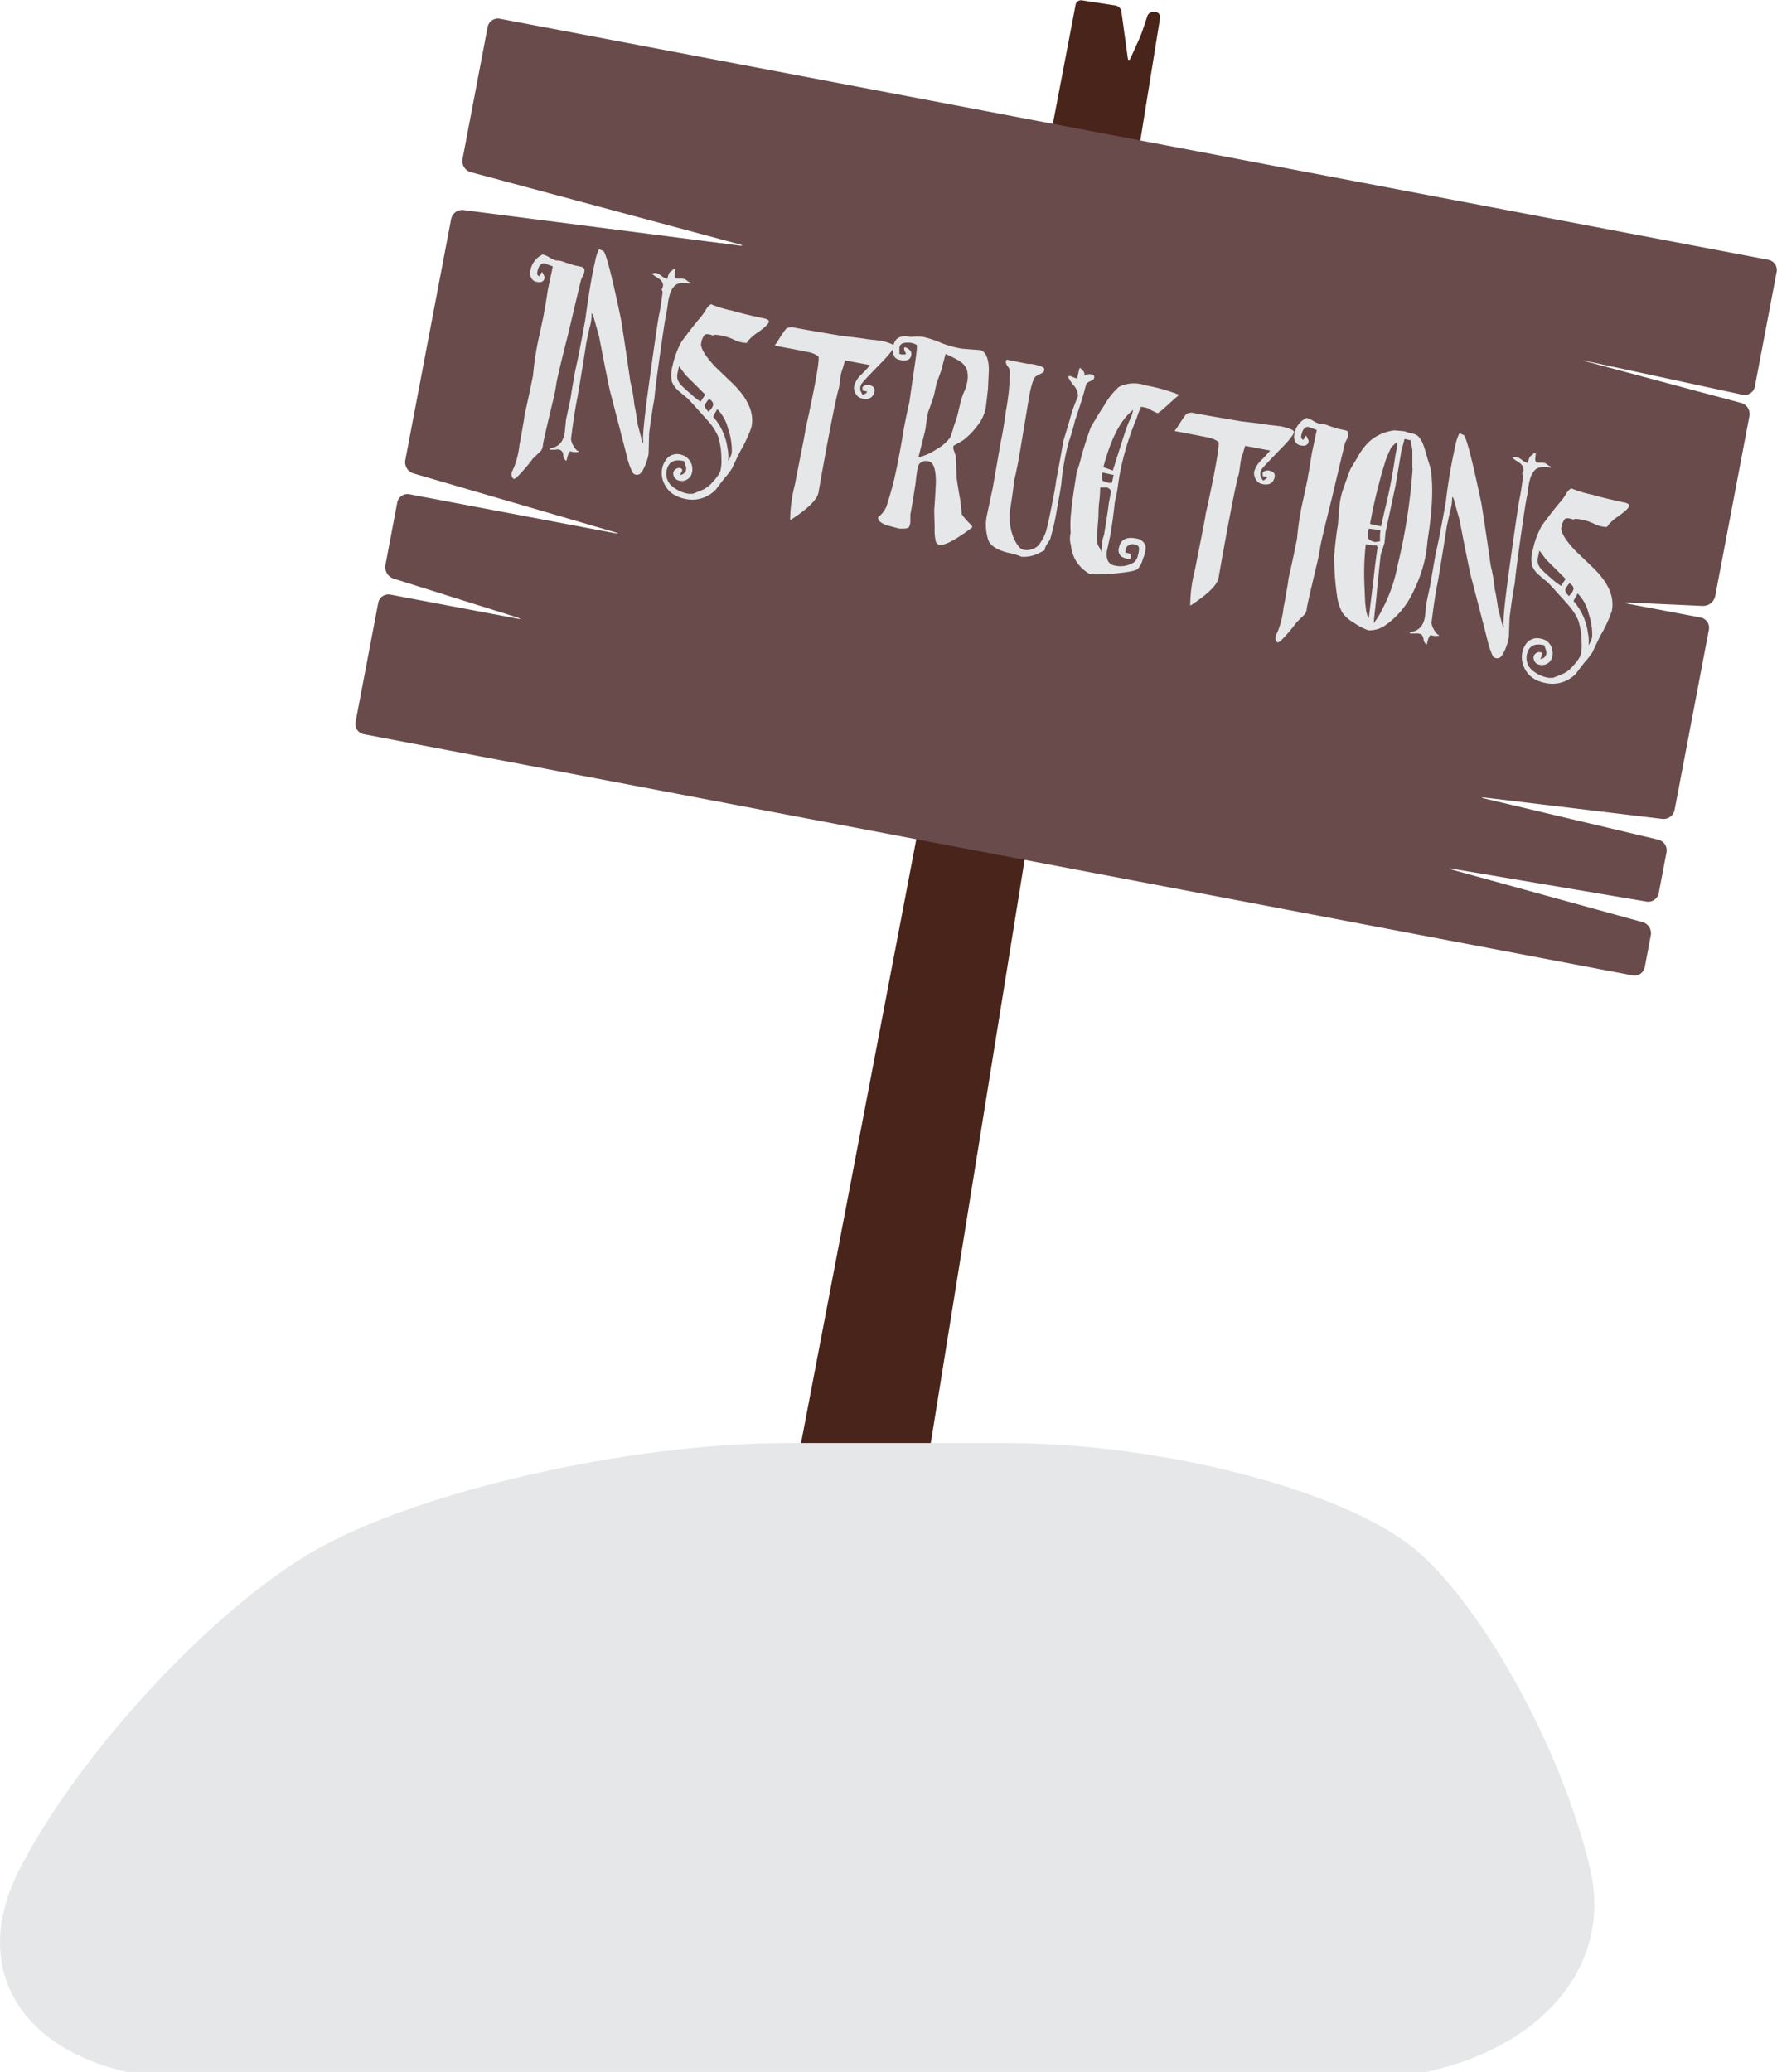 <svg xmlns="http://www.w3.org/2000/svg" width="340.69" height="397.23" viewBox="0 0 340.69 397.23"><defs><style>.cls-1{fill:#49241a;}.cls-2{fill:#694b4b;}.cls-3{fill:#e6e7e8;}</style></defs><title>instructions_button</title><g id="Layer_4" data-name="Layer 4"><path class="cls-1" d="M151.18,289.22a1.24,1.24,0,0,0,.75,1.33l22,8a.8.8,0,0,0,1.1-.64L222.41,3.44a1,1,0,0,0-.83-1.15l-.33,0A1.21,1.21,0,0,0,220,3l-.9,2.7c-.17.52-.5,1.36-.73,1.86l-.4.89-.82,1.82-.4.88c-.23.51-.47.47-.54-.08L215,2.21a1.4,1.4,0,0,0-1.12-1.15l-6.48-1a1.06,1.06,0,0,0-1.18.83Z"/><path class="cls-2" d="M95.82,3.59a2,2,0,0,0-2.33,1.59L88.67,30.52A2.21,2.21,0,0,0,90.23,33l51.3,13.78c1.07.28,1,.4-.05.26L88.85,40.27A2.16,2.16,0,0,0,86.49,42L77.7,88.24a2.26,2.26,0,0,0,1.55,2.52L117.76,102c1,.31,1,.39-.05.19L78.5,94.76a2,2,0,0,0-2.34,1.59l-2.27,12a2.33,2.33,0,0,0,1.53,2.57L99,118.33c1,.34,1,.44-.06.23L74.85,114a2,2,0,0,0-2.34,1.6l-4.34,22.83a2,2,0,0,0,1.59,2.34L313,187a2,2,0,0,0,2.34-1.59l1.16-6.11a2.21,2.21,0,0,0-1.55-2.5l-36.32-10c-1.06-.3-1-.39.05-.2l37,6.25a2.05,2.05,0,0,0,2.34-1.63l1.48-7.78A2.11,2.11,0,0,0,318,161l-33.1-7.84c-1.07-.25-1.05-.35,0-.22L318.7,157a2.17,2.17,0,0,0,2.36-1.73l6.57-34.54a2,2,0,0,0-1.6-2.34l-13.56-2.57c-1.08-.21-1.06-.34,0-.29l14,.64a2.39,2.39,0,0,0,2.37-1.88l6.56-34.54a2.2,2.2,0,0,0-1.56-2.49l-29.47-7.89c-1.06-.29-1.05-.33,0-.1l29.74,6.42a2,2,0,0,0,2.33-1.55l4.18-22a2,2,0,0,0-1.59-2.33Z"/><path class="cls-3" d="M104.06,48.79a4.44,4.44,0,0,1,1.28.57,4.59,4.59,0,0,0,1.33.59,3.53,3.53,0,0,1,1.62.35l1.82.57,1.51.32a.79.79,0,0,1,.44.52,2.25,2.25,0,0,1-.22,1c-.15.33-.3.64-.44.93q-1.11,4.62-2.44,10.28-1.89,7.43-2.27,9.47a33.78,33.78,0,0,1-.66,3.38q-1.91,8-1.93,8.44a2.4,2.4,0,0,1-.37,1.2l-1.59,1.54A28.77,28.77,0,0,1,99,91.58l-.47.26a1,1,0,0,1-.45-.7,1.6,1.6,0,0,1,.22-1c.25-.55.38-.86.4-.94a16.89,16.89,0,0,0,.91-4.05c.18-.82.41-2.08.69-3.8a17.36,17.36,0,0,0,.27-1.82q.6-2.49,1.63-7.6a55.38,55.38,0,0,1,1.19-7.55c.66-3.11,1-4.58.88-4.39.12-.38.38-1.86.77-4.45l.32-1.51.41-1.91.2-.93,0-.12-1.65-.59c-.64,0-1.07.54-1.28,1.54-.12.55,0,.86.41.94a6.55,6.55,0,0,1,.4-.76l.12,0a6.06,6.06,0,0,1,.46.95c-.09.79-.59,1.09-1.52.89a1.4,1.4,0,0,1-1-.65,2,2,0,0,1-.22-1.52A4.13,4.13,0,0,1,104.06,48.79Z"/><path class="cls-3" d="M114.84,47.76l.84.36q.78.65,3.39,13.15.86,5.4,1.78,11.9a28.74,28.74,0,0,1,.76,4.41c.19.81.41,2.07.65,3.78l.92,3.55.15,0,0-.18q-.3-1.15,1.28-12.52,1.47-10.56,1.76-11.92c.2-.9.42-2.32.67-4.25-.06-.3-.13-.45-.2-.47a2.31,2.31,0,0,0,.25-.61c.13-.62-.19-1.19-1-1.7a7.16,7.16,0,0,1-1.16-.82l.17,0a1.33,1.33,0,0,1,.75-.08,2.88,2.88,0,0,1,1,.56,3,3,0,0,0,1,.54l.11,0a4.64,4.64,0,0,1,.38-1.2l.4-.3c.22-.17.34-.3.36-.38l.4.09c-.23,1.08-.15,1.66.23,1.75a4.71,4.71,0,0,0,.58,0,3.71,3.71,0,0,1,.92.08,3.15,3.15,0,0,1,.56.36,1.53,1.53,0,0,0,.58.3l0,.23c-1.59-.33-2.67-.12-3.24.65a4.12,4.12,0,0,0-.74,1.48,11.08,11.08,0,0,0-.33,1.56c-.09.79-.17,1.36-.25,1.71q-.25.91-1.18,7.52-1,6.94-1.18,9.21c-.35,1.79-.67,4-1,6.59L124.35,87a10.05,10.05,0,0,1-.66,2.22c-.42,1-.83,1.63-1.22,1.74a1,1,0,0,1-1.19-.37,14.57,14.57,0,0,1-1-2.69q0-.14-3.35-13-.87-4.12-2.08-10.4l-1.1-3.93a.72.72,0,0,0-.32-.49,8.77,8.77,0,0,1-.42,2.82l-.61,2.84c-.34,2.35-.91,5.84-1.69,10.44q-.57,2.67-1.24,8a3.43,3.43,0,0,0,.5,1.35c.33.58.64.9,1,1l0,.12-.18,0a2.82,2.82,0,0,1-1.37-.11c-.27-.06-.54.53-.8,1.77l-.12,0a1.47,1.47,0,0,1-.52-1,1.06,1.06,0,0,0-1.41-1.09c-.73,0-1.13,0-1.21,0l0-.18.17,0,0-.12a2.86,2.86,0,0,0,2.16-1.29,4.77,4.77,0,0,0,.61-2l.21-2.14c.19-.89.47-2.2.85-3.94.18-1.26.5-3.11.94-5.56q.77-3.3,1.94-9.91,1-7.43,1.83-10.83A9.55,9.55,0,0,1,114.84,47.76Z"/><path class="cls-3" d="M144.06,81.92a25.77,25.77,0,0,1-2.13,4.58c-.71,1.43-1.23,2.51-1.55,3.25A14.2,14.2,0,0,1,139,91.57c-1,1.25-1.54,2-1.76,2.29a6.22,6.22,0,0,1-6.08,1.74,6.67,6.67,0,0,1-1.85-.7,4.82,4.82,0,0,1-2-2.24,4.62,4.62,0,0,1-.34-2.93,3.88,3.88,0,0,1,.52-1.28,2.61,2.61,0,0,1,3.06-1.29,2.88,2.88,0,0,1,2,3.84,2,2,0,0,1-2.42,1.12,1.32,1.32,0,0,1-1-1,1,1,0,0,1,.43-1.18,1,1,0,0,1,.95-.16c.33.15.37.4.14.76s-.27.61-.2.62l0-.11a1.23,1.23,0,0,0,1-1.72c-.21-.7-.33-1-.34-.93q-2.77-.65-3.3,1.78a3.1,3.1,0,0,0,1.1,3.09,6.65,6.65,0,0,0,3.16,1.41,3,3,0,0,1,.72,0c1-.39,1.76-.7,2.23-.92a6.05,6.05,0,0,0,1.71-1.46,8.24,8.24,0,0,0,1.33-1.83,7.66,7.66,0,0,0,.24-2.56,14,14,0,0,0-.61-4.2,10.68,10.68,0,0,0-1.58-2.58c-.16-.2-.83-.95-2-2.25-1.34-1.5-2.13-2.36-2.37-2.57-.55-.44-1.1-.9-1.64-1.38a4.39,4.39,0,0,1-1.29-1.77,6.15,6.15,0,0,1,.13-3,16.77,16.77,0,0,1,1.73-4.67c1.59-2.16,2.85-3.76,3.75-4.78a13.45,13.45,0,0,0,.88-1.27,3,3,0,0,1,1-1.11,22.74,22.74,0,0,0,4.1,1.24c1.33.41,3.46.92,6.4,1.55a1.93,1.93,0,0,1,.49.26.33.33,0,0,1,.11.36c-.08.38-.73,1-2,1.92a9.4,9.4,0,0,0-2,1.71c-.14.26-.23.38-.26.37a5.34,5.34,0,0,1-2.31-.55,9.64,9.64,0,0,0-3.62-1c-.29,0-.44.07-.46.15-.82-.3-1.37-.35-1.64-.14a3.05,3.05,0,0,0-.68,1.64c-.06.27-.05.42,0,.43q.24,1.45,2.76,4.11l2.77,2.66Q145,77.69,144.06,81.92Zm-8.85-6.26-3.8-3.79-1.23-1.66-.27,1.28a2.49,2.49,0,0,0,0,1.24,3.19,3.19,0,0,0,.72,1.15,22.36,22.36,0,0,0,1.86,1.68A10.39,10.39,0,0,0,134.32,77Zm1.5,2.08c.09-.47-.16-.89-.77-1.26a5,5,0,0,0-.78,1.11,1,1,0,0,0,.27.87c.23.32.39.48.47.5l0-.12A2.4,2.4,0,0,0,136.71,77.74Zm3.59,9a12.52,12.52,0,0,0-.71-4.52,8.05,8.05,0,0,0-2.07-3.78c-.38.64-.65,1.13-.8,1.46A11.34,11.34,0,0,1,139.48,86a6.7,6.7,0,0,1,.11,2.33A3.86,3.86,0,0,0,140.3,86.76Z"/><path class="cls-3" d="M168.79,65.31c1.55.33,2.41.67,2.57,1s-.71,1.55-2.61,3.45c-2.18,2.24-3.34,3.47-3.46,3.69a1.55,1.55,0,0,0-.19,1.72l.26.48.29.06,0-.12c.35-.12.55-.3.6-.53l-.87-.19a3.48,3.48,0,0,1,0-.49s0-.11-.08-.2l.12,0a1.27,1.27,0,0,1,1.28-.34c.85.19,1.15.67.9,1.47-.33,1-1.1,1.34-2.29,1.09a1.63,1.63,0,0,1-1.08-.66,2.25,2.25,0,0,1-.46-1.8,4.85,4.85,0,0,1,1.36-2.13A22.06,22.06,0,0,0,166.81,70l-4.67-.88-.11,0c-.1.26-.24.74-.43,1.42a10.41,10.41,0,0,0-.4,1.31c-.08.55-.19,1.38-.35,2.48-.31,1.07-.68,2.7-1.11,4.92q-1.14,5.58-2.8,15.06c-.17,1.37-1.95,3.16-5.33,5.35l-.12,0a27.93,27.93,0,0,1,.9-6.73s.46-2.36,1.42-7.21c.24-1.13.47-2.41.7-3.86q.45-1.78,1.44-6.73,1.26-6.41.94-6.81a4.78,4.78,0,0,0-2.15-.85c-.85-.18-2-.42-3.55-.7l-2.62-.5c.05-.23.11-.34.19-.33,1.24-2,1.94-3,2.1-3a1.85,1.85,0,0,1,1.48-.11c2.64.48,5.67,1,9.06,1.57l2.43.28c1.46.19,2.34.32,2.65.38Z"/><path class="cls-3" d="M186.4,101l0,.12q-4.84,3.63-6.3,3.32a.9.9,0,0,1-.67-.56,10.08,10.08,0,0,1-.24-2.54c0-1.27-.08-2.49-.07-3.66.13-1.71.23-3.43.31-5.15,0-2.54-.43-3.9-1.37-4.06a1.68,1.68,0,0,0-1.8.47c-.27.3-.51,1.53-.72,3.67q-.61,4-1,6c0,.45,0,.89,0,1.34a2.48,2.48,0,0,1-.32,1.2,2.55,2.55,0,0,1-.83.19c-.45,0-.8,0-1,0l-2.29-.61c-1.29-.44-1.86-1-1.73-1.59a5.06,5.06,0,0,0,1.6-2.08q1.14-3.64,1.55-5.55.8-3.42,1.82-9.63c.41-2.1.74-3.66,1-4.7q.71-5,1.27-8.77.28-2.24.12-2.28a3,3,0,0,0-1.73-.43c-.76,0-1.25.16-1.46.6a1.72,1.72,0,0,0-.11.77,5.22,5.22,0,0,1,0,.77,1.43,1.43,0,0,0,.64.11l.54,0,.07-.29a1.26,1.26,0,0,1-.34-1l.12,0,0-.12c1,.37,1.39.91,1.24,1.6-.18.85-.9,1.15-2.13.88a1.83,1.83,0,0,1-.94-.44,2.51,2.51,0,0,1-.35-2.32q.48-2.26,3.27-1.67a11.6,11.6,0,0,1,2.43,0,21.9,21.9,0,0,1,3.51,1.17,19.12,19.12,0,0,0,3.95,1.09c2.47.2,3.62.29,3.47.26q1.6.46,1.68,3.75c-.06,1.25-.12,2.47-.17,3.67-.27,2.37-.41,3.59-.43,3.67a7.78,7.78,0,0,1-1.65,3.47,13.93,13.93,0,0,1-2.64,2.71c-.79.48-1.41.83-1.87,1.06a1.33,1.33,0,0,0,.08,1c.2.6.31.93.34,1,.07,1.92.13,3.34.17,4.28.27,1.8.49,3.14.66,4,.16,1.33.27,2.3.34,2.92a13.41,13.41,0,0,0,1.56,1.79C186.33,100.86,186.48,101,186.4,101Zm-1.56-25.88a8,8,0,0,0,.6-1.93,5.07,5.07,0,0,0-.06-2.29,3.66,3.66,0,0,0-1.7-1.85,23.12,23.12,0,0,0-2.39-1.18c-.36,1.3-.61,2.28-.75,2.93l-1,2.76c-.31,1.47-.48,2.25-.5,2.32-.46,1.4-.82,2.43-1.09,3.11-.1.46-.2,1.07-.32,1.81-.12.9-.2,1.47-.25,1.71l-1.28,5.12.35.08,0-.12a11.38,11.38,0,0,0,3.14-1.48,8.1,8.1,0,0,0,2.56-2.21,13,13,0,0,0,.69-2.1c.32-.91.55-1.58.68-2,.42-1.77.64-2.7.66-2.77A14.21,14.21,0,0,1,184.84,75.11Z"/><path class="cls-3" d="M207,70.51c.68.43,1,.92.91,1.47l.11,0,0-.11a3.06,3.06,0,0,1,1.3-.09c.38.08.54.3.46.65s-.28.44-.71.63a1.87,1.87,0,0,0-.83.61c-.5,2-1.21,4.27-2.15,7a37.19,37.19,0,0,1-1.17,4,46.14,46.14,0,0,0-1.4,7.65q-.06.9-.89,5.33a44.59,44.59,0,0,1-1.29,5.73c-.07.15-.29.49-.64,1a2.66,2.66,0,0,0-.43,1.12l-1.09.56a6.59,6.59,0,0,1-3.3.69,12.6,12.6,0,0,0-2.65-.78q-3.08-.81-3.72-2.34a9.14,9.14,0,0,1-.28-4.92c.36-1.7.73-3.4,1.09-5.11.35-2,.88-5,1.58-9.06q.35-1.38,1-6a42.28,42.28,0,0,0,.72-7.31,1.89,1.89,0,0,0-.42-1,1.5,1.5,0,0,1-.35-1.11l.12,0,0-.18c.89.19,2.27.47,4.13.83a4.65,4.65,0,0,1,1.71.24c.88.23,1.34.45,1.37.66a.71.71,0,0,1-.36.83l-1.23.65c-.49.42-.95,1.9-1.37,4.44s-1,6-1.69,10.14q-.49,2.92-1.1,5.46c-.09,1-.31,2.62-.68,5a10.42,10.42,0,0,0,.67,6.12c.59,1.21,1.14,1.9,1.68,2.06a3.15,3.15,0,0,0,3-.81,9.27,9.27,0,0,0,1.4-2.56c.18-.48.55-2.1,1.1-4.86s.84-4.37.86-4.85c.43-2.21.9-4.76,1.39-7.65.44-1.49,1-3.25,1.56-5.31A33,33,0,0,1,206.67,76a3.09,3.09,0,0,0-.89-2.19c-.69-.88-1-1.43-.95-1.66a.49.49,0,0,1,.24,0l0-.12c.88.4,1.37.56,1.47.5A16.71,16.71,0,0,1,207,70.51Z"/><path class="cls-3" d="M219.14,107.09a5,5,0,0,1-1,2q-.66.53-4.59.87c-2.62.22-4.2.22-4.76,0A7.12,7.12,0,0,1,206,107a7.45,7.45,0,0,1-.68-2.48,4.41,4.41,0,0,1-.05-2.34,22.05,22.05,0,0,1,.12-4.23c.06-.87.25-2.31.55-4.31.22-1.41.39-2.44.49-3.11a31.27,31.27,0,0,0,1-3.42q1.1-3.7,1.74-5.27c1.09-1.87,1.92-3.23,2.51-4.07a14,14,0,0,1,2.83-3.59,6.48,6.48,0,0,1,5.1-.3,32.64,32.64,0,0,1,6,1.64q.28.06.27.18a.17.17,0,0,1,0,.17s-.74.61-2.1,1.86q-1.66,1.53-1.89,1.47a19.18,19.18,0,0,1-1.86-.94,7.35,7.35,0,0,0-1.28-.27,20.16,20.16,0,0,0-.84,2.24,52.74,52.74,0,0,0-3.35,11.36c-.18,1.22-.31,2.14-.41,2.77l-.43,2c-.22,2.18-.5,4.2-.81,6.08l-.72,3.36q-.19,2.27,1.44,2.61a4.87,4.87,0,0,0,3.76-.59,2.43,2.43,0,0,0,.8-1.46,3.61,3.61,0,0,0,.18-1.24c0-.37-.27-.6-.73-.7a1.43,1.43,0,0,0-1.7.55,2.51,2.51,0,0,0-.15,1,1.69,1.69,0,0,1,.94.29c.11.12.1.41,0,.87a2.81,2.81,0,0,1-1.72-.43,1.55,1.55,0,0,1-.49-1.68c.34-1.59,1.45-2.18,3.35-1.77a2,2,0,0,1,1.78,1.59A5.47,5.47,0,0,1,219.14,107.09Zm-8-1.23c.08-1,.15-1.66.21-2.14s.28-1,.33-1.26c.43-2.58.73-4.52.88-5.82.21-1.13.36-2,.48-2.51a1.53,1.53,0,0,0-.77-.65l-1.34,0,0,.12a29.32,29.32,0,0,1-.23,3c-.08,1.12-.11,1.94-.1,2.47-.14,1.79-.25,3.12-.31,4l.11,1.18a4.88,4.88,0,0,0,.36.71,2.6,2.6,0,0,1,.33.71C211.09,105.81,211.11,105.86,211.15,105.86Zm.19-13.79c.07.14.47.3,1.2.5a4,4,0,0,0,.66,0l.32-1.51-2.2-.47A4.47,4.47,0,0,0,211.34,92.07Zm.2-2.51c.83.3,1.45.52,1.87.65l0-.12c.54-1.74,1.1-3.51,1.67-5.29s1-3.11,1.4-4a9.64,9.64,0,0,0,.79-2.2Q213.75,81.24,211.54,89.56Z"/><path class="cls-3" d="M245.5,81.72c1.55.33,2.4.68,2.57,1s-.72,1.54-2.62,3.44c-2.18,2.25-3.33,3.47-3.46,3.69a1.54,1.54,0,0,0-.18,1.72l.26.48.29.06,0-.11q.52-.2.6-.54l-.87-.19a3.6,3.6,0,0,1,0-.49.48.48,0,0,0-.08-.2l.11,0a1.27,1.27,0,0,1,1.29-.33c.85.18,1.15.67.9,1.46-.33,1-1.1,1.35-2.3,1.09a1.6,1.6,0,0,1-1.07-.65,2.26,2.26,0,0,1-.47-1.8,4.91,4.91,0,0,1,1.37-2.14,24.23,24.23,0,0,0,1.67-1.83l-4.67-.87-.12,0c-.09.27-.24.74-.42,1.43a8.29,8.29,0,0,0-.4,1.31c-.08.55-.2,1.37-.35,2.47q-.47,1.6-1.12,4.92-1.12,5.58-2.79,15.06c-.18,1.38-2,3.16-5.33,5.35l-.12,0a27.82,27.82,0,0,1,.89-6.73s.47-2.37,1.43-7.22c.24-1.12.47-2.41.7-3.85.29-1.19.77-3.44,1.44-6.73.83-4.28,1.15-6.55.94-6.81a4.8,4.8,0,0,0-2.15-.86c-.85-.18-2-.41-3.55-.7l-2.63-.5c0-.23.11-.34.19-.32,1.25-2,1.95-3,2.1-3a1.86,1.86,0,0,1,1.48-.11c2.65.49,5.67,1,9.07,1.58l2.43.28c1.45.18,2.34.31,2.65.38Z"/><path class="cls-3" d="M250.51,80.13a4.44,4.44,0,0,1,1.28.57,4.89,4.89,0,0,0,1.33.59,3.49,3.49,0,0,1,1.62.34l1.82.58,1.51.32a.74.74,0,0,1,.43.52,2,2,0,0,1-.21,1c-.15.34-.3.65-.44.94q-1.11,4.62-2.44,10.28c-1.26,5-2,8.1-2.27,9.47a33.09,33.09,0,0,1-.66,3.37c-1.27,5.36-1.91,8.17-1.93,8.45a2.29,2.29,0,0,1-.38,1.19l-1.58,1.55a30.4,30.4,0,0,1-3.12,3.64l-.48.26a1,1,0,0,1-.44-.7,1.6,1.6,0,0,1,.22-1c.25-.55.38-.87.4-.94a16.85,16.85,0,0,0,.91-4.06c.18-.81.4-2.07.69-3.79.09-.39.17-1,.27-1.83q.6-2.48,1.63-7.6a53.75,53.75,0,0,1,1.19-7.54c.66-3.11,1-4.58.88-4.39.12-.38.37-1.86.77-4.45l.32-1.51.41-1.91.2-.93,0-.12-1.65-.59c-.64,0-1.07.54-1.28,1.54-.12.54,0,.85.4.94a6.94,6.94,0,0,1,.41-.76l.12,0a6.06,6.06,0,0,1,.46.95c-.09.79-.6,1.09-1.52.89a1.43,1.43,0,0,1-1-.65,2,2,0,0,1-.22-1.52A4.09,4.09,0,0,1,250.51,80.13Z"/><path class="cls-3" d="M271,113.34a16.11,16.11,0,0,1-5.34,6.5,5.17,5.17,0,0,1-3.32,1,11.11,11.11,0,0,1-2.78-1.45,6.77,6.77,0,0,1-2.25-2,9.74,9.74,0,0,1-1-3.38,50,50,0,0,1-.51-7.57c.23-2.58.47-4.54.71-5.86.08-1.11.17-2.21.28-3.28a13.55,13.55,0,0,1,.63-3.26c.64-1.84,1.14-3.22,1.49-4.11.76-1.29,1.2-2,1.31-2.15a11.55,11.55,0,0,1,2.38-3.19,8.75,8.75,0,0,1,4.75-2.08l1.91.17a12.66,12.66,0,0,0,1.37.41,2.64,2.64,0,0,1,1.22.51,4.46,4.46,0,0,1,1.07,1.8,18.11,18.11,0,0,1,.58,1.86c.3,1.05.54,1.82.72,2.3q.93,5-.52,14c-.09,1-.18,1.82-.26,2.37A27.18,27.18,0,0,1,271,113.34Zm-8.57,5.14q1.21-9.93,1.22-10.24l.45-3.24a1,1,0,0,0-.2-.47,3,3,0,0,1-1,0c-.55,0-.82-.12-.8-.23a.3.3,0,0,1-.25.06,49,49,0,0,0-.31,5.7c0,1.1.08,3,.2,5.57l.2,1.62.35,1.22Zm2.19-14.76a6.35,6.35,0,0,1,.06-2l-.93-.2c-.59-.08-1-.14-1.3-.16a4,4,0,0,0-.11,1.8c.11.35.55.6,1.32.77l.82-.13C264.52,103.73,264.56,103.7,264.64,103.72Zm-2-3.28,2.2.48,0-.12c.38-1.78.68-3.11.91-4,.7-2.89,1.3-6.07,1.81-9.57l.27-1.27a2.24,2.24,0,0,0,0-1.21c-.5.46-.86.78-1.06,1a22.72,22.72,0,0,0-1.07,2.44A101.38,101.38,0,0,0,262.67,100.44Zm8.16-10.63c0-1.57,0-2.76,0-3.57l-.34-1.83-1.16-.25c-.26,1-.46,1.78-.6,2.24-.51,3.08-.9,5.39-1.17,6.91l-.7,3.25c-.42,2-.64,3-.66,3.07-.23,1.08-.4,1.9-.52,2.44l-.18,2-.73,2.27q-.35,3-.89,8.73c-.27,2.37-.42,3.82-.44,4.34l.11,0,0-.11a14.7,14.7,0,0,0,1.59-2.64,29.56,29.56,0,0,0,2.87-8.3A110.15,110.15,0,0,0,270.83,89.81Z"/><path class="cls-3" d="M279.8,83.05l.84.37q.76.64,3.39,13.15.86,5.4,1.78,11.9a28.74,28.74,0,0,1,.76,4.41c.19.81.41,2.07.65,3.78l.92,3.54.15,0,0-.18q-.3-1.16,1.29-12.53,1.47-10.55,1.76-11.91c.19-.9.42-2.32.67-4.25-.06-.3-.13-.46-.21-.47a2.07,2.07,0,0,0,.26-.61c.13-.62-.2-1.19-1-1.7a7.33,7.33,0,0,1-1.16-.82l.17,0a1.32,1.32,0,0,1,.75-.08,2.88,2.88,0,0,1,1,.56,2.88,2.88,0,0,0,1,.54l.11,0a4.15,4.15,0,0,1,.38-1.2l.4-.3c.22-.17.34-.3.35-.38l.41.09c-.23,1.08-.15,1.66.23,1.75h.58a4.36,4.36,0,0,1,.92.07,4.06,4.06,0,0,1,.56.37,1.57,1.57,0,0,0,.57.3l0,.23c-1.58-.34-2.66-.12-3.23.65a4,4,0,0,0-.74,1.48,12.37,12.37,0,0,0-.34,1.56,15.68,15.68,0,0,1-.24,1.71c-.17.61-.56,3.12-1.18,7.51q-1,7-1.18,9.22c-.35,1.79-.67,4-1,6.58l-.14,3.8a11,11,0,0,1-.66,2.22c-.43,1-.83,1.62-1.22,1.74a1.05,1.05,0,0,1-1.2-.37,16,16,0,0,1-.94-2.69q0-.14-3.35-13-.88-4.12-2.08-10.4l-1.1-3.93a.77.77,0,0,0-.32-.5,8.86,8.86,0,0,1-.42,2.83l-.61,2.84q-.53,3.53-1.69,10.44c-.38,1.78-.8,4.46-1.24,8.05a3.37,3.37,0,0,0,.5,1.35c.32.57.64.89.95,1l0,.12-.17,0a2.82,2.82,0,0,1-1.37-.11c-.27-.06-.54.53-.8,1.77l-.12,0a1.47,1.47,0,0,1-.52-1,1.71,1.71,0,0,0-.34-.86,1.62,1.62,0,0,0-1.07-.23c-.73,0-1.13,0-1.21,0l0-.18.17,0,0-.12a2.87,2.87,0,0,0,2.16-1.3,4.55,4.55,0,0,0,.6-2c.08-.71.15-1.43.22-2.14l.84-3.94c.19-1.26.51-3.11.95-5.57q.76-3.28,1.94-9.9a105.86,105.86,0,0,1,1.83-10.83A9.59,9.59,0,0,1,279.8,83.05Z"/><path class="cls-3" d="M309,117.22a25.77,25.77,0,0,1-2.13,4.58c-.71,1.43-1.23,2.51-1.55,3.25a15,15,0,0,1-1.42,1.82c-1,1.25-1.54,2-1.76,2.29a6.23,6.23,0,0,1-6.08,1.74,6.67,6.67,0,0,1-1.85-.7,4.82,4.82,0,0,1-2-2.24,4.62,4.62,0,0,1-.34-2.93,4.09,4.09,0,0,1,.51-1.28,2.63,2.63,0,0,1,3.07-1.29,2.58,2.58,0,0,1,2.15,2.16,2.63,2.63,0,0,1-.12,1.68,2,2,0,0,1-2.42,1.12,1.3,1.3,0,0,1-1-1,1,1,0,0,1,.43-1.18,1,1,0,0,1,.95-.16c.33.15.37.4.14.75s-.28.61-.2.63l0-.12a1.22,1.22,0,0,0,1-1.72c-.21-.69-.33-1-.35-.92q-2.76-.65-3.29,1.78a3.1,3.1,0,0,0,1.1,3.09,6.55,6.55,0,0,0,3.16,1.4,3.47,3.47,0,0,1,.72,0c1-.39,1.76-.7,2.23-.92a5.91,5.91,0,0,0,1.7-1.46,8.59,8.59,0,0,0,1.34-1.83,7.66,7.66,0,0,0,.24-2.56,14,14,0,0,0-.62-4.2,10.61,10.61,0,0,0-1.57-2.58c-.16-.2-.83-1-2-2.25-1.34-1.5-2.13-2.36-2.37-2.57-.55-.44-1.1-.9-1.64-1.38a4.46,4.46,0,0,1-1.29-1.77,6,6,0,0,1,.13-3,16.77,16.77,0,0,1,1.73-4.67q2.38-3.25,3.75-4.78a13.45,13.45,0,0,0,.88-1.27,2.8,2.8,0,0,1,1-1.11,22.47,22.47,0,0,0,4.1,1.24c1.33.41,3.46.92,6.4,1.55a1.93,1.93,0,0,1,.49.26.33.33,0,0,1,.11.36c-.08.38-.74,1-2,1.91a9.62,9.62,0,0,0-2,1.72c-.14.26-.23.38-.27.37a5.37,5.37,0,0,1-2.31-.55,9.56,9.56,0,0,0-3.61-1c-.29,0-.44.07-.46.14-.83-.29-1.37-.34-1.64-.13a3.05,3.05,0,0,0-.68,1.64c-.06.27,0,.41,0,.43q.22,1.45,2.76,4.11l2.77,2.66C308.31,111.46,309.62,114.4,309,117.22ZM300.17,111l-3.81-3.79c-.59-.82-1-1.37-1.22-1.66l-.27,1.28a2.49,2.49,0,0,0,0,1.24,3.19,3.19,0,0,0,.72,1.15,22.36,22.36,0,0,0,1.86,1.68,10.57,10.57,0,0,0,1.85,1.42Zm1.49,2.08c.1-.47-.15-.89-.76-1.26a5,5,0,0,0-.78,1.11,1.07,1.07,0,0,0,.26.87c.24.32.4.48.48.5l0-.12A2.41,2.41,0,0,0,301.66,113Zm3.59,9a12.45,12.45,0,0,0-.7-4.52,8.05,8.05,0,0,0-2.07-3.78c-.38.64-.65,1.13-.8,1.46a11.48,11.48,0,0,1,2.76,6.12,7,7,0,0,1,.11,2.33A3.82,3.82,0,0,0,305.25,122.06Z"/><path class="cls-3" d="M304.9,358.48c5.09,22.1-15.49,40.18-45.74,40.18h-221c-30.25,0-45.76-18.08-34.47-40.18s36.61-49.55,56.27-61,60.49-20.82,90.74-20.82H193c30.25,0,65.73,9.37,78.84,20.82S299.8,336.38,304.9,358.48Z"/></g></svg>